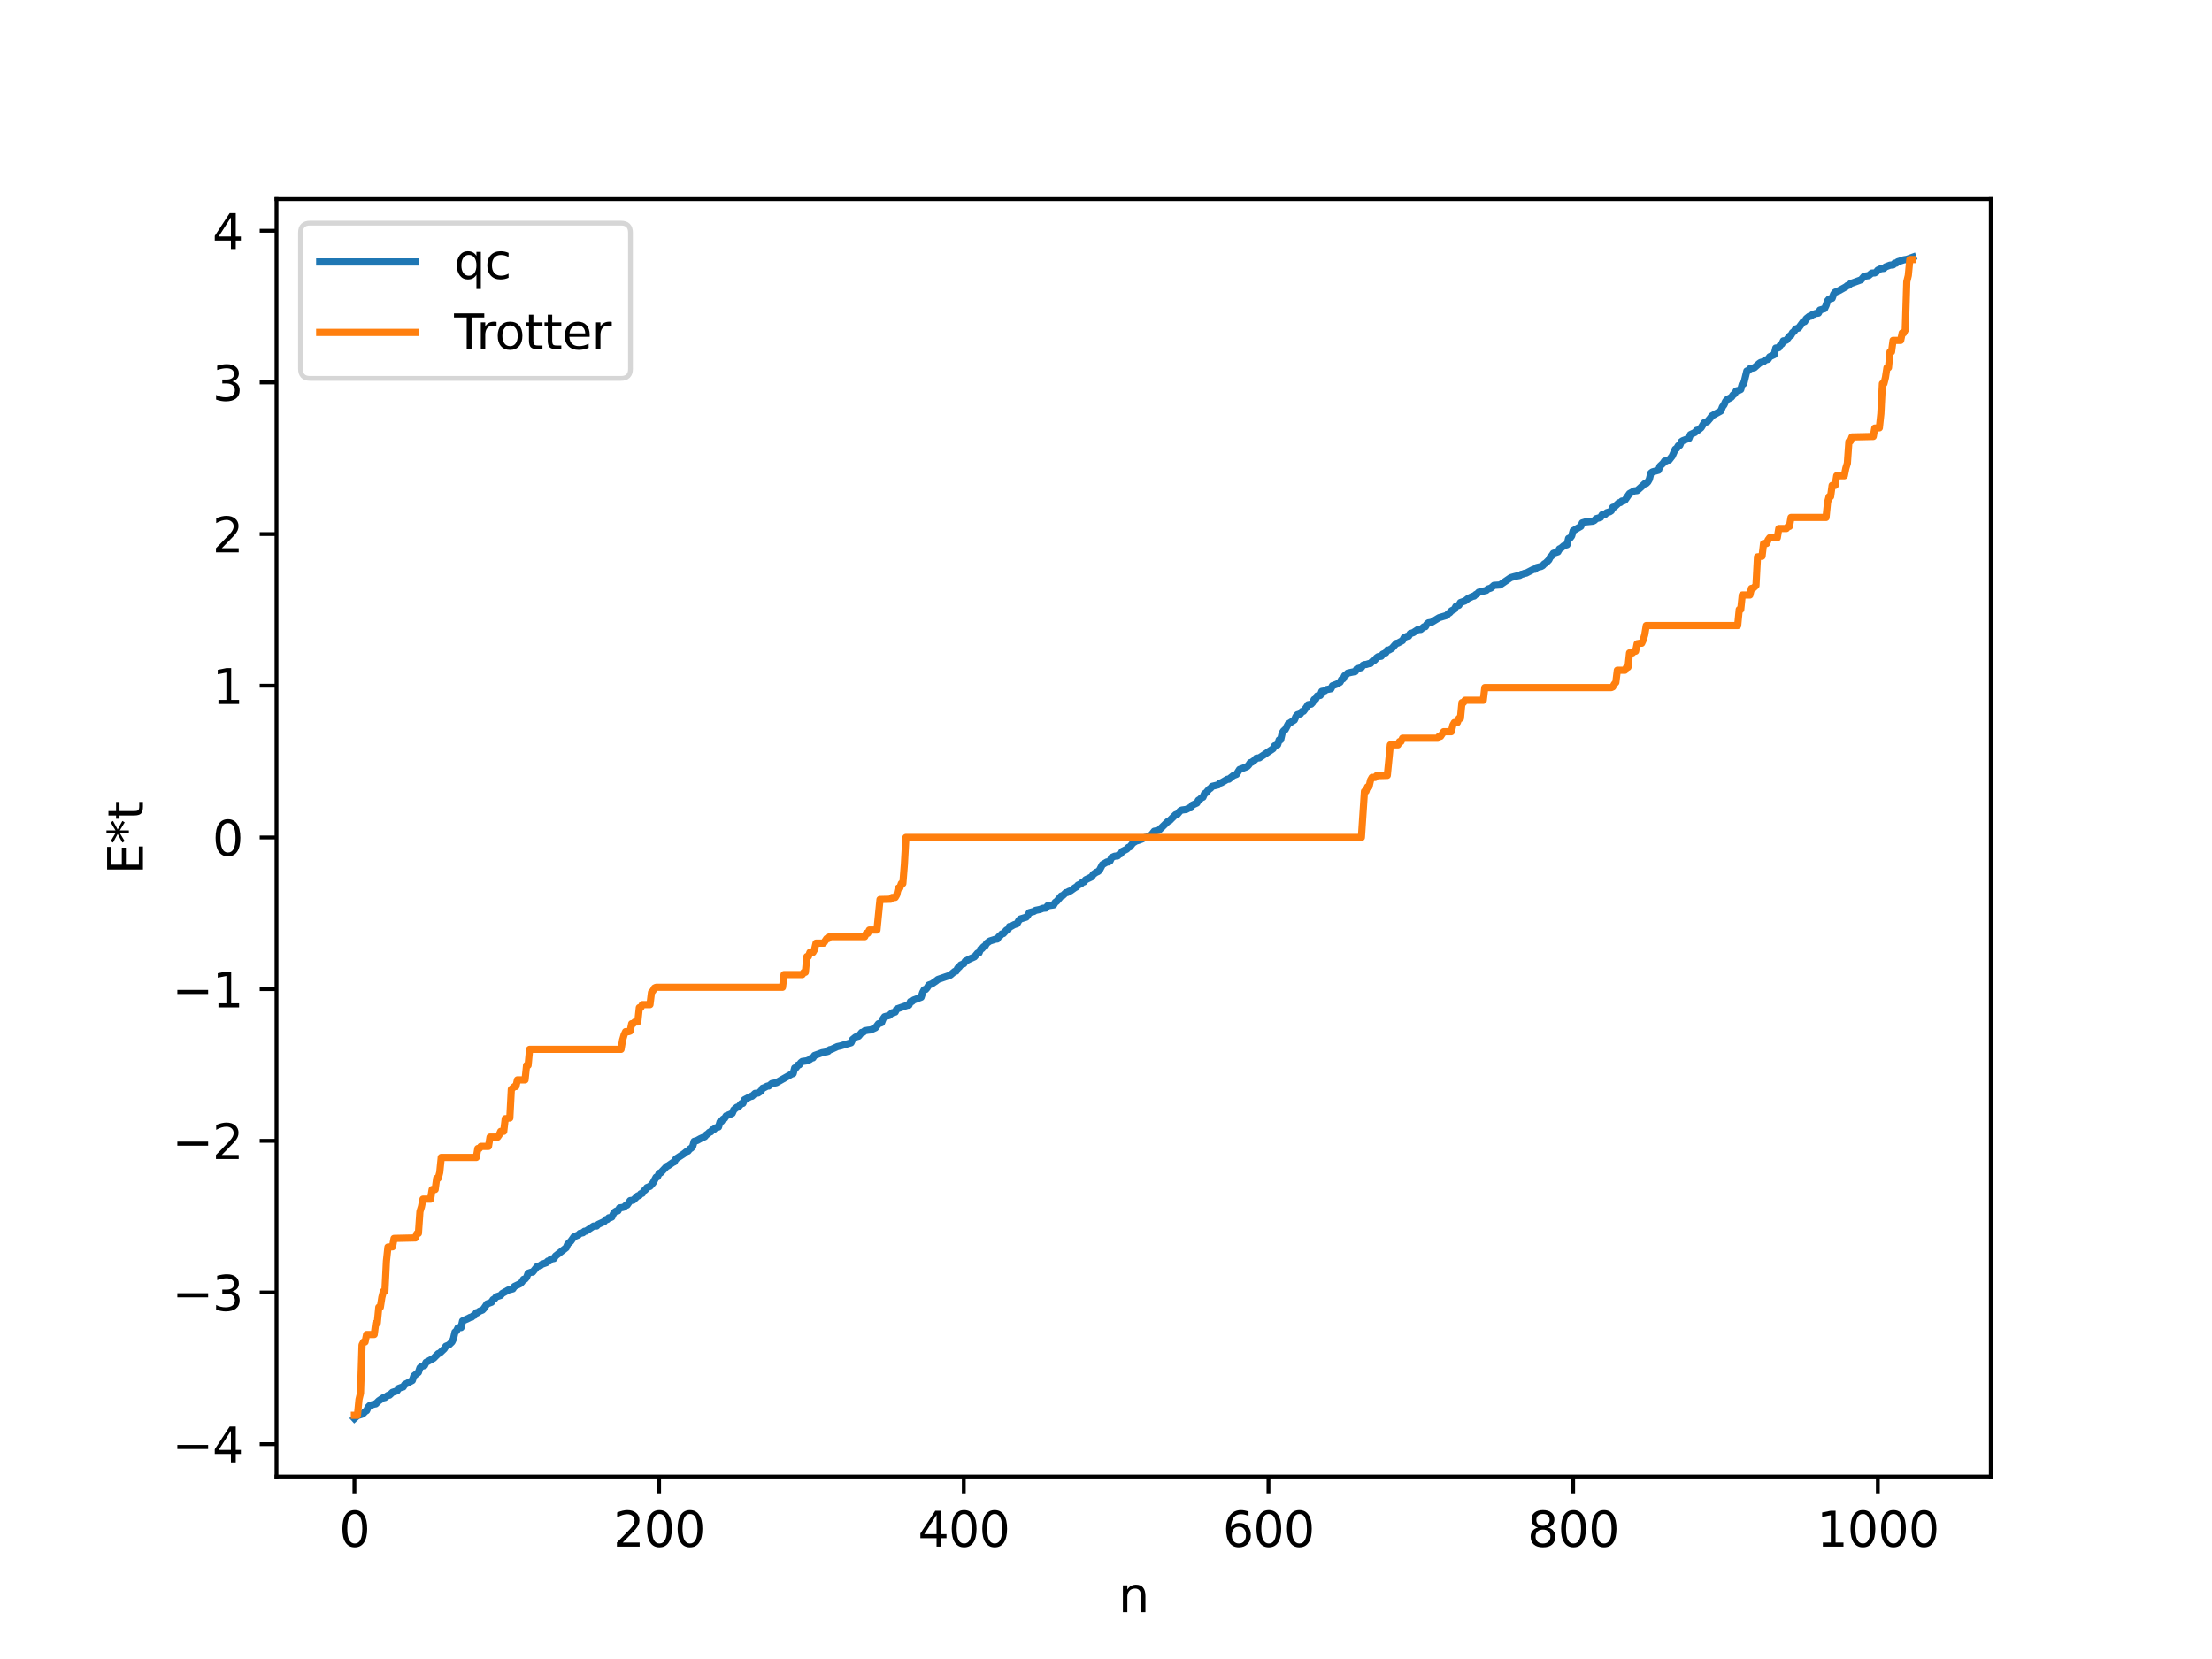 <?xml version="1.0" encoding="utf-8" standalone="no"?>
<!DOCTYPE svg PUBLIC "-//W3C//DTD SVG 1.1//EN"
  "http://www.w3.org/Graphics/SVG/1.1/DTD/svg11.dtd">
<svg xmlns:xlink="http://www.w3.org/1999/xlink" width="460.8pt" height="345.6pt" viewBox="0 0 460.8 345.6" xmlns="http://www.w3.org/2000/svg" version="1.1">
 <defs>
  <style type="text/css">*{stroke-linejoin: round; stroke-linecap: butt}</style>
 </defs>
 <g id="figure_1">
  <g id="patch_1">
   <path d="M 0 345.6 
L 460.8 345.6 
L 460.8 0 
L 0 0 
z
" style="fill: #ffffff"/>
  </g>
  <g id="axes_1">
   <g id="patch_2">
    <path d="M 57.6 307.584 
L 414.72 307.584 
L 414.72 41.472 
L 57.6 41.472 
z
" style="fill: #ffffff"/>
   </g>
   <g id="matplotlib.axis_1">
    <g id="xtick_1">
     <g id="line2d_1">
      <defs>
       <path id="m40c3c5acc3" d="M 0 0 
L 0 3.5 
" style="stroke: #000000; stroke-width: 0.8"/>
      </defs>
      <g>
       <use xlink:href="#m40c3c5acc3" x="73.833" y="307.584" style="stroke: #000000; stroke-width: 0.8"/>
      </g>
     </g>
     <g id="text_1">
      <!-- 0 -->
      <g transform="translate(70.651 322.182) scale(0.1 -0.1)">
       <defs>
        <path id="DejaVuSans-30" d="M 2034 4250 
Q 1547 4250 1301 3770 
Q 1056 3291 1056 2328 
Q 1056 1369 1301 889 
Q 1547 409 2034 409 
Q 2525 409 2770 889 
Q 3016 1369 3016 2328 
Q 3016 3291 2770 3770 
Q 2525 4250 2034 4250 
z
M 2034 4750 
Q 2819 4750 3233 4129 
Q 3647 3509 3647 2328 
Q 3647 1150 3233 529 
Q 2819 -91 2034 -91 
Q 1250 -91 836 529 
Q 422 1150 422 2328 
Q 422 3509 836 4129 
Q 1250 4750 2034 4750 
z
" transform="scale(0.016)"/>
       </defs>
       <use xlink:href="#DejaVuSans-30"/>
      </g>
     </g>
    </g>
    <g id="xtick_2">
     <g id="line2d_2">
      <g>
       <use xlink:href="#m40c3c5acc3" x="137.304" y="307.584" style="stroke: #000000; stroke-width: 0.8"/>
      </g>
     </g>
     <g id="text_2">
      <!-- 200 -->
      <g transform="translate(127.76 322.182) scale(0.1 -0.1)">
       <defs>
        <path id="DejaVuSans-32" d="M 1228 531 
L 3431 531 
L 3431 0 
L 469 0 
L 469 531 
Q 828 903 1448 1529 
Q 2069 2156 2228 2338 
Q 2531 2678 2651 2914 
Q 2772 3150 2772 3378 
Q 2772 3750 2511 3984 
Q 2250 4219 1831 4219 
Q 1534 4219 1204 4116 
Q 875 4013 500 3803 
L 500 4441 
Q 881 4594 1212 4672 
Q 1544 4750 1819 4750 
Q 2544 4750 2975 4387 
Q 3406 4025 3406 3419 
Q 3406 3131 3298 2873 
Q 3191 2616 2906 2266 
Q 2828 2175 2409 1742 
Q 1991 1309 1228 531 
z
" transform="scale(0.016)"/>
       </defs>
       <use xlink:href="#DejaVuSans-32"/>
       <use xlink:href="#DejaVuSans-30" x="63.623"/>
       <use xlink:href="#DejaVuSans-30" x="127.246"/>
      </g>
     </g>
    </g>
    <g id="xtick_3">
     <g id="line2d_3">
      <g>
       <use xlink:href="#m40c3c5acc3" x="200.775" y="307.584" style="stroke: #000000; stroke-width: 0.8"/>
      </g>
     </g>
     <g id="text_3">
      <!-- 400 -->
      <g transform="translate(191.231 322.182) scale(0.1 -0.1)">
       <defs>
        <path id="DejaVuSans-34" d="M 2419 4116 
L 825 1625 
L 2419 1625 
L 2419 4116 
z
M 2253 4666 
L 3047 4666 
L 3047 1625 
L 3713 1625 
L 3713 1100 
L 3047 1100 
L 3047 0 
L 2419 0 
L 2419 1100 
L 313 1100 
L 313 1709 
L 2253 4666 
z
" transform="scale(0.016)"/>
       </defs>
       <use xlink:href="#DejaVuSans-34"/>
       <use xlink:href="#DejaVuSans-30" x="63.623"/>
       <use xlink:href="#DejaVuSans-30" x="127.246"/>
      </g>
     </g>
    </g>
    <g id="xtick_4">
     <g id="line2d_4">
      <g>
       <use xlink:href="#m40c3c5acc3" x="264.246" y="307.584" style="stroke: #000000; stroke-width: 0.8"/>
      </g>
     </g>
     <g id="text_4">
      <!-- 600 -->
      <g transform="translate(254.702 322.182) scale(0.1 -0.1)">
       <defs>
        <path id="DejaVuSans-36" d="M 2113 2584 
Q 1688 2584 1439 2293 
Q 1191 2003 1191 1497 
Q 1191 994 1439 701 
Q 1688 409 2113 409 
Q 2538 409 2786 701 
Q 3034 994 3034 1497 
Q 3034 2003 2786 2293 
Q 2538 2584 2113 2584 
z
M 3366 4563 
L 3366 3988 
Q 3128 4100 2886 4159 
Q 2644 4219 2406 4219 
Q 1781 4219 1451 3797 
Q 1122 3375 1075 2522 
Q 1259 2794 1537 2939 
Q 1816 3084 2150 3084 
Q 2853 3084 3261 2657 
Q 3669 2231 3669 1497 
Q 3669 778 3244 343 
Q 2819 -91 2113 -91 
Q 1303 -91 875 529 
Q 447 1150 447 2328 
Q 447 3434 972 4092 
Q 1497 4750 2381 4750 
Q 2619 4750 2861 4703 
Q 3103 4656 3366 4563 
z
" transform="scale(0.016)"/>
       </defs>
       <use xlink:href="#DejaVuSans-36"/>
       <use xlink:href="#DejaVuSans-30" x="63.623"/>
       <use xlink:href="#DejaVuSans-30" x="127.246"/>
      </g>
     </g>
    </g>
    <g id="xtick_5">
     <g id="line2d_5">
      <g>
       <use xlink:href="#m40c3c5acc3" x="327.717" y="307.584" style="stroke: #000000; stroke-width: 0.8"/>
      </g>
     </g>
     <g id="text_5">
      <!-- 800 -->
      <g transform="translate(318.173 322.182) scale(0.1 -0.1)">
       <defs>
        <path id="DejaVuSans-38" d="M 2034 2216 
Q 1584 2216 1326 1975 
Q 1069 1734 1069 1313 
Q 1069 891 1326 650 
Q 1584 409 2034 409 
Q 2484 409 2743 651 
Q 3003 894 3003 1313 
Q 3003 1734 2745 1975 
Q 2488 2216 2034 2216 
z
M 1403 2484 
Q 997 2584 770 2862 
Q 544 3141 544 3541 
Q 544 4100 942 4425 
Q 1341 4750 2034 4750 
Q 2731 4750 3128 4425 
Q 3525 4100 3525 3541 
Q 3525 3141 3298 2862 
Q 3072 2584 2669 2484 
Q 3125 2378 3379 2068 
Q 3634 1759 3634 1313 
Q 3634 634 3220 271 
Q 2806 -91 2034 -91 
Q 1263 -91 848 271 
Q 434 634 434 1313 
Q 434 1759 690 2068 
Q 947 2378 1403 2484 
z
M 1172 3481 
Q 1172 3119 1398 2916 
Q 1625 2713 2034 2713 
Q 2441 2713 2670 2916 
Q 2900 3119 2900 3481 
Q 2900 3844 2670 4047 
Q 2441 4250 2034 4250 
Q 1625 4250 1398 4047 
Q 1172 3844 1172 3481 
z
" transform="scale(0.016)"/>
       </defs>
       <use xlink:href="#DejaVuSans-38"/>
       <use xlink:href="#DejaVuSans-30" x="63.623"/>
       <use xlink:href="#DejaVuSans-30" x="127.246"/>
      </g>
     </g>
    </g>
    <g id="xtick_6">
     <g id="line2d_6">
      <g>
       <use xlink:href="#m40c3c5acc3" x="391.188" y="307.584" style="stroke: #000000; stroke-width: 0.8"/>
      </g>
     </g>
     <g id="text_6">
      <!-- 1000 -->
      <g transform="translate(378.463 322.182) scale(0.1 -0.1)">
       <defs>
        <path id="DejaVuSans-31" d="M 794 531 
L 1825 531 
L 1825 4091 
L 703 3866 
L 703 4441 
L 1819 4666 
L 2450 4666 
L 2450 531 
L 3481 531 
L 3481 0 
L 794 0 
L 794 531 
z
" transform="scale(0.016)"/>
       </defs>
       <use xlink:href="#DejaVuSans-31"/>
       <use xlink:href="#DejaVuSans-30" x="63.623"/>
       <use xlink:href="#DejaVuSans-30" x="127.246"/>
       <use xlink:href="#DejaVuSans-30" x="190.869"/>
      </g>
     </g>
    </g>
    <g id="text_7">
     <!-- n -->
     <g transform="translate(232.991 335.861) scale(0.1 -0.1)">
      <defs>
       <path id="DejaVuSans-6e" d="M 3513 2113 
L 3513 0 
L 2938 0 
L 2938 2094 
Q 2938 2591 2744 2837 
Q 2550 3084 2163 3084 
Q 1697 3084 1428 2787 
Q 1159 2491 1159 1978 
L 1159 0 
L 581 0 
L 581 3500 
L 1159 3500 
L 1159 2956 
Q 1366 3272 1645 3428 
Q 1925 3584 2291 3584 
Q 2894 3584 3203 3211 
Q 3513 2838 3513 2113 
z
" transform="scale(0.016)"/>
      </defs>
      <use xlink:href="#DejaVuSans-6e"/>
     </g>
    </g>
   </g>
   <g id="matplotlib.axis_2">
    <g id="ytick_1">
     <g id="line2d_7">
      <defs>
       <path id="m68ea5c5731" d="M 0 0 
L -3.5 0 
" style="stroke: #000000; stroke-width: 0.8"/>
      </defs>
      <g>
       <use xlink:href="#m68ea5c5731" x="57.6" y="300.843" style="stroke: #000000; stroke-width: 0.8"/>
      </g>
     </g>
     <g id="text_8">
      <!-- −4 -->
      <g transform="translate(35.858 304.642) scale(0.1 -0.1)">
       <defs>
        <path id="DejaVuSans-2212" d="M 678 2272 
L 4684 2272 
L 4684 1741 
L 678 1741 
L 678 2272 
z
" transform="scale(0.016)"/>
       </defs>
       <use xlink:href="#DejaVuSans-2212"/>
       <use xlink:href="#DejaVuSans-34" x="83.789"/>
      </g>
     </g>
    </g>
    <g id="ytick_2">
     <g id="line2d_8">
      <g>
       <use xlink:href="#m68ea5c5731" x="57.6" y="269.246" style="stroke: #000000; stroke-width: 0.8"/>
      </g>
     </g>
     <g id="text_9">
      <!-- −3 -->
      <g transform="translate(35.858 273.045) scale(0.1 -0.1)">
       <defs>
        <path id="DejaVuSans-33" d="M 2597 2516 
Q 3050 2419 3304 2112 
Q 3559 1806 3559 1356 
Q 3559 666 3084 287 
Q 2609 -91 1734 -91 
Q 1441 -91 1130 -33 
Q 819 25 488 141 
L 488 750 
Q 750 597 1062 519 
Q 1375 441 1716 441 
Q 2309 441 2620 675 
Q 2931 909 2931 1356 
Q 2931 1769 2642 2001 
Q 2353 2234 1838 2234 
L 1294 2234 
L 1294 2753 
L 1863 2753 
Q 2328 2753 2575 2939 
Q 2822 3125 2822 3475 
Q 2822 3834 2567 4026 
Q 2313 4219 1838 4219 
Q 1578 4219 1281 4162 
Q 984 4106 628 3988 
L 628 4550 
Q 988 4650 1302 4700 
Q 1616 4750 1894 4750 
Q 2613 4750 3031 4423 
Q 3450 4097 3450 3541 
Q 3450 3153 3228 2886 
Q 3006 2619 2597 2516 
z
" transform="scale(0.016)"/>
       </defs>
       <use xlink:href="#DejaVuSans-2212"/>
       <use xlink:href="#DejaVuSans-33" x="83.789"/>
      </g>
     </g>
    </g>
    <g id="ytick_3">
     <g id="line2d_9">
      <g>
       <use xlink:href="#m68ea5c5731" x="57.6" y="237.649" style="stroke: #000000; stroke-width: 0.8"/>
      </g>
     </g>
     <g id="text_10">
      <!-- −2 -->
      <g transform="translate(35.858 241.448) scale(0.1 -0.1)">
       <use xlink:href="#DejaVuSans-2212"/>
       <use xlink:href="#DejaVuSans-32" x="83.789"/>
      </g>
     </g>
    </g>
    <g id="ytick_4">
     <g id="line2d_10">
      <g>
       <use xlink:href="#m68ea5c5731" x="57.6" y="206.052" style="stroke: #000000; stroke-width: 0.8"/>
      </g>
     </g>
     <g id="text_11">
      <!-- −1 -->
      <g transform="translate(35.858 209.851) scale(0.1 -0.1)">
       <use xlink:href="#DejaVuSans-2212"/>
       <use xlink:href="#DejaVuSans-31" x="83.789"/>
      </g>
     </g>
    </g>
    <g id="ytick_5">
     <g id="line2d_11">
      <g>
       <use xlink:href="#m68ea5c5731" x="57.6" y="174.455" style="stroke: #000000; stroke-width: 0.8"/>
      </g>
     </g>
     <g id="text_12">
      <!-- 0 -->
      <g transform="translate(44.237 178.254) scale(0.1 -0.1)">
       <use xlink:href="#DejaVuSans-30"/>
      </g>
     </g>
    </g>
    <g id="ytick_6">
     <g id="line2d_12">
      <g>
       <use xlink:href="#m68ea5c5731" x="57.6" y="142.858" style="stroke: #000000; stroke-width: 0.8"/>
      </g>
     </g>
     <g id="text_13">
      <!-- 1 -->
      <g transform="translate(44.237 146.657) scale(0.1 -0.1)">
       <use xlink:href="#DejaVuSans-31"/>
      </g>
     </g>
    </g>
    <g id="ytick_7">
     <g id="line2d_13">
      <g>
       <use xlink:href="#m68ea5c5731" x="57.6" y="111.261" style="stroke: #000000; stroke-width: 0.8"/>
      </g>
     </g>
     <g id="text_14">
      <!-- 2 -->
      <g transform="translate(44.237 115.06) scale(0.1 -0.1)">
       <use xlink:href="#DejaVuSans-32"/>
      </g>
     </g>
    </g>
    <g id="ytick_8">
     <g id="line2d_14">
      <g>
       <use xlink:href="#m68ea5c5731" x="57.6" y="79.664" style="stroke: #000000; stroke-width: 0.8"/>
      </g>
     </g>
     <g id="text_15">
      <!-- 3 -->
      <g transform="translate(44.237 83.463) scale(0.1 -0.1)">
       <use xlink:href="#DejaVuSans-33"/>
      </g>
     </g>
    </g>
    <g id="ytick_9">
     <g id="line2d_15">
      <g>
       <use xlink:href="#m68ea5c5731" x="57.6" y="48.067" style="stroke: #000000; stroke-width: 0.8"/>
      </g>
     </g>
     <g id="text_16">
      <!-- 4 -->
      <g transform="translate(44.237 51.866) scale(0.1 -0.1)">
       <use xlink:href="#DejaVuSans-34"/>
      </g>
     </g>
    </g>
    <g id="text_17">
     <!-- E*t -->
     <g transform="translate(29.778 182.148) rotate(-90) scale(0.1 -0.1)">
      <defs>
       <path id="DejaVuSans-45" d="M 628 4666 
L 3578 4666 
L 3578 4134 
L 1259 4134 
L 1259 2753 
L 3481 2753 
L 3481 2222 
L 1259 2222 
L 1259 531 
L 3634 531 
L 3634 0 
L 628 0 
L 628 4666 
z
" transform="scale(0.016)"/>
       <path id="DejaVuSans-2a" d="M 3009 3897 
L 1888 3291 
L 3009 2681 
L 2828 2375 
L 1778 3009 
L 1778 1831 
L 1422 1831 
L 1422 3009 
L 372 2375 
L 191 2681 
L 1313 3291 
L 191 3897 
L 372 4206 
L 1422 3572 
L 1422 4750 
L 1778 4750 
L 1778 3572 
L 2828 4206 
L 3009 3897 
z
" transform="scale(0.016)"/>
       <path id="DejaVuSans-74" d="M 1172 4494 
L 1172 3500 
L 2356 3500 
L 2356 3053 
L 1172 3053 
L 1172 1153 
Q 1172 725 1289 603 
Q 1406 481 1766 481 
L 2356 481 
L 2356 0 
L 1766 0 
Q 1100 0 847 248 
Q 594 497 594 1153 
L 594 3053 
L 172 3053 
L 172 3500 
L 594 3500 
L 594 4494 
L 1172 4494 
z
" transform="scale(0.016)"/>
      </defs>
      <use xlink:href="#DejaVuSans-45"/>
      <use xlink:href="#DejaVuSans-2a" x="63.184"/>
      <use xlink:href="#DejaVuSans-74" x="113.184"/>
     </g>
    </g>
   </g>
   <g id="line2d_16">
    <path d="M 73.833 295.488 
L 74.467 294.906 
L 75.42 294.614 
L 75.737 294.402 
L 76.054 294.05 
L 76.372 293.867 
L 76.689 293.143 
L 77.006 292.812 
L 77.958 292.505 
L 78.276 292.452 
L 78.91 291.822 
L 79.862 291.173 
L 80.18 291.143 
L 80.815 290.685 
L 81.132 290.642 
L 81.767 290.04 
L 82.719 289.741 
L 83.036 289.233 
L 83.671 288.998 
L 83.988 288.93 
L 84.305 288.425 
L 85.892 287.584 
L 86.21 286.638 
L 87.162 285.891 
L 87.479 284.946 
L 87.796 284.655 
L 88.431 284.462 
L 88.748 283.801 
L 90.335 282.953 
L 91.287 281.99 
L 91.605 281.879 
L 92.557 280.977 
L 92.874 280.451 
L 93.509 280.175 
L 94.143 279.568 
L 94.461 278.907 
L 94.778 277.502 
L 95.096 277.253 
L 95.413 276.587 
L 96.048 276.557 
L 96.365 275.178 
L 97.634 274.605 
L 97.952 274.421 
L 98.269 274.381 
L 98.586 274.088 
L 98.904 273.976 
L 99.221 273.463 
L 99.539 273.436 
L 99.856 273.161 
L 100.491 272.92 
L 100.808 272.59 
L 101.443 271.647 
L 102.077 271.396 
L 102.395 271.282 
L 102.712 270.741 
L 103.029 270.581 
L 103.347 270.169 
L 104.299 269.853 
L 104.616 269.461 
L 105.886 268.742 
L 106.838 268.495 
L 107.155 267.995 
L 108.424 267.378 
L 108.742 267.04 
L 109.059 266.504 
L 109.377 266.468 
L 109.694 266.094 
L 110.011 265.246 
L 110.646 265.029 
L 110.963 265.005 
L 111.915 263.82 
L 112.55 263.655 
L 112.867 263.38 
L 113.82 263.042 
L 114.137 262.7 
L 114.454 262.682 
L 114.772 262.289 
L 115.406 262.176 
L 115.724 261.644 
L 117.945 259.923 
L 118.262 259.172 
L 118.897 258.583 
L 119.532 257.687 
L 120.167 257.398 
L 120.484 257.277 
L 120.801 256.942 
L 121.436 256.808 
L 121.753 256.501 
L 122.071 256.474 
L 123.658 255.412 
L 124.292 255.401 
L 124.61 255.063 
L 125.879 254.476 
L 126.196 254.086 
L 126.514 254.04 
L 126.831 253.684 
L 127.148 253.668 
L 127.466 253.525 
L 127.783 252.834 
L 128.1 252.445 
L 128.418 252.259 
L 128.735 252.242 
L 129.053 251.632 
L 129.687 251.535 
L 130.005 251.447 
L 130.322 251.137 
L 130.639 251.033 
L 131.274 250.107 
L 131.909 250.021 
L 132.861 249.12 
L 133.178 249.055 
L 133.496 248.662 
L 133.813 248.593 
L 134.13 248.064 
L 134.448 247.865 
L 134.765 247.396 
L 135.4 247.139 
L 136.034 246.427 
L 136.669 245.239 
L 136.986 245.138 
L 137.304 244.42 
L 137.621 244.325 
L 138.891 242.977 
L 139.208 242.84 
L 140.16 242.174 
L 140.477 242.03 
L 140.795 241.435 
L 142.381 240.403 
L 143.016 239.891 
L 143.334 239.801 
L 143.651 239.378 
L 143.968 239.196 
L 144.286 238.868 
L 144.603 237.758 
L 145.238 237.569 
L 145.872 237.212 
L 146.824 236.781 
L 147.142 236.389 
L 147.459 236.197 
L 147.777 235.871 
L 148.094 235.774 
L 148.411 235.348 
L 148.729 235.297 
L 149.046 234.968 
L 149.681 234.769 
L 149.998 233.713 
L 150.315 233.6 
L 150.633 233.125 
L 150.95 232.979 
L 151.267 232.455 
L 152.22 232.081 
L 152.537 231.928 
L 152.854 231.205 
L 153.489 230.661 
L 153.806 230.617 
L 154.441 229.901 
L 154.758 229.855 
L 155.076 229.101 
L 156.345 228.42 
L 156.662 228.372 
L 157.297 227.768 
L 157.932 227.701 
L 158.567 227.255 
L 158.884 226.682 
L 159.201 226.585 
L 159.836 226.249 
L 160.153 226.234 
L 160.788 225.718 
L 161.74 225.544 
L 164.914 223.741 
L 165.231 223.641 
L 165.548 222.477 
L 165.866 222.398 
L 166.183 221.887 
L 166.5 221.827 
L 166.818 221.371 
L 167.135 221.122 
L 168.087 220.988 
L 168.722 220.713 
L 169.039 220.414 
L 169.357 220.379 
L 169.674 219.873 
L 171.261 219.297 
L 171.896 219.186 
L 172.53 219.005 
L 172.848 218.667 
L 173.165 218.614 
L 174.434 218.025 
L 175.069 217.887 
L 177.291 217.227 
L 177.608 216.545 
L 178.243 216.023 
L 178.877 215.846 
L 179.512 215.068 
L 179.829 215.039 
L 180.147 214.728 
L 180.781 214.611 
L 181.416 214.543 
L 182.368 214.105 
L 183.003 213.262 
L 183.638 213.05 
L 183.955 212.249 
L 184.272 211.803 
L 185.224 211.536 
L 185.859 210.978 
L 186.494 210.827 
L 186.811 210.185 
L 189.033 209.415 
L 189.35 209.386 
L 189.667 208.649 
L 189.985 208.632 
L 190.302 208.333 
L 191.889 207.742 
L 192.206 206.764 
L 192.524 206.169 
L 192.841 206.114 
L 193.158 205.743 
L 193.476 205.201 
L 194.11 204.965 
L 195.062 204.305 
L 195.38 204.038 
L 197.919 203.169 
L 198.871 202.372 
L 199.188 202.307 
L 199.505 201.684 
L 199.823 201.464 
L 200.14 201.016 
L 200.775 200.756 
L 201.092 200.239 
L 202.044 199.754 
L 202.996 199.329 
L 203.631 198.564 
L 203.948 198.518 
L 204.266 197.75 
L 204.583 197.605 
L 204.9 197.216 
L 205.218 197.06 
L 205.535 196.511 
L 206.17 196.039 
L 207.439 195.634 
L 207.757 195.614 
L 208.074 195.127 
L 208.391 194.904 
L 208.709 194.541 
L 209.026 194.473 
L 209.661 193.764 
L 209.978 193.719 
L 210.296 193.011 
L 210.613 193.002 
L 211.248 192.632 
L 211.882 192.424 
L 212.2 191.812 
L 212.517 191.457 
L 213.786 191.063 
L 214.104 190.693 
L 214.421 190.123 
L 215.373 189.871 
L 215.691 189.65 
L 216.643 189.456 
L 217.277 189.215 
L 217.912 189.16 
L 218.229 188.695 
L 219.499 188.514 
L 219.816 187.98 
L 220.134 187.772 
L 220.768 187.02 
L 221.086 186.651 
L 221.403 186.562 
L 222.038 185.954 
L 222.355 185.922 
L 222.672 185.688 
L 222.99 185.596 
L 223.942 184.917 
L 224.259 184.758 
L 224.577 184.388 
L 225.211 184.11 
L 225.529 183.748 
L 225.846 183.701 
L 226.163 183.272 
L 227.433 182.665 
L 227.75 182.147 
L 228.385 181.704 
L 228.702 181.583 
L 229.02 181.329 
L 229.654 180.121 
L 230.606 179.565 
L 230.924 179.556 
L 231.241 179.363 
L 231.558 178.65 
L 232.193 178.365 
L 232.828 178.298 
L 233.145 177.982 
L 233.462 177.852 
L 233.78 177.365 
L 234.732 176.891 
L 235.049 176.52 
L 235.367 176.423 
L 236.001 175.621 
L 236.636 175.217 
L 237.271 175.032 
L 237.905 174.788 
L 238.54 174.465 
L 238.858 174.42 
L 239.492 174.1 
L 239.81 173.984 
L 240.444 173.166 
L 241.396 172.977 
L 243.3 171.11 
L 243.618 170.976 
L 244.887 169.709 
L 245.205 169.69 
L 245.839 168.931 
L 246.157 168.75 
L 247.109 168.629 
L 247.743 168.295 
L 248.061 168.271 
L 248.378 167.723 
L 249.33 167.283 
L 249.648 166.702 
L 249.965 166.517 
L 250.282 166.194 
L 250.6 166.077 
L 250.917 165.343 
L 251.234 165.154 
L 251.869 164.412 
L 252.186 164.213 
L 252.504 163.809 
L 253.773 163.503 
L 254.091 163.126 
L 254.408 163.073 
L 255.677 162.33 
L 255.995 162.318 
L 256.947 161.551 
L 257.581 161.309 
L 258.216 160.298 
L 259.486 159.827 
L 259.803 159.686 
L 260.12 159.365 
L 260.438 158.882 
L 260.755 158.791 
L 261.39 158.326 
L 261.707 157.954 
L 262.342 157.878 
L 265.198 155.972 
L 265.515 155.365 
L 266.15 155.146 
L 266.467 154.137 
L 266.785 154.11 
L 267.102 152.714 
L 267.42 152.227 
L 267.737 152.001 
L 268.372 150.802 
L 269.641 149.996 
L 269.958 149.279 
L 270.276 148.889 
L 270.91 148.705 
L 271.228 148.222 
L 271.545 148.172 
L 272.18 147.294 
L 272.497 146.812 
L 273.132 146.692 
L 273.449 146.36 
L 273.767 145.724 
L 274.084 145.641 
L 274.401 144.983 
L 275.036 144.871 
L 275.353 144.036 
L 275.988 143.922 
L 276.305 143.664 
L 277.258 143.491 
L 277.575 142.858 
L 278.527 142.499 
L 279.162 142.125 
L 279.479 141.551 
L 279.796 141.411 
L 280.114 140.758 
L 280.431 140.571 
L 280.748 140.23 
L 281.383 140.084 
L 282.335 139.893 
L 282.653 139.353 
L 283.605 139.067 
L 283.922 138.596 
L 284.239 138.448 
L 284.557 138.436 
L 285.191 138.238 
L 285.509 138.215 
L 285.826 137.823 
L 286.143 137.697 
L 286.461 137.434 
L 286.778 137.024 
L 287.096 136.8 
L 287.73 136.712 
L 288.048 136.276 
L 288.682 136 
L 289 135.448 
L 289.317 135.434 
L 289.952 135.082 
L 290.586 134.36 
L 290.904 134.023 
L 291.221 133.961 
L 292.173 133.442 
L 292.491 132.852 
L 293.125 132.546 
L 293.443 132.536 
L 293.76 131.999 
L 294.395 131.799 
L 295.347 131.166 
L 295.981 131.125 
L 296.616 130.579 
L 296.934 130.557 
L 297.251 130.006 
L 297.568 129.75 
L 298.203 129.643 
L 299.79 128.675 
L 301.377 128.207 
L 301.694 127.823 
L 302.011 127.645 
L 302.329 127.26 
L 302.963 126.928 
L 303.281 126.325 
L 303.915 126.09 
L 304.233 125.522 
L 305.185 125.19 
L 305.82 124.687 
L 306.772 124.236 
L 307.089 124.175 
L 307.406 123.855 
L 307.724 123.7 
L 308.041 123.366 
L 308.993 123.14 
L 309.628 122.995 
L 309.945 122.7 
L 310.58 122.502 
L 311.215 121.939 
L 312.484 121.852 
L 314.705 120.333 
L 315.34 120.149 
L 315.975 119.986 
L 316.61 119.87 
L 316.927 119.637 
L 317.244 119.591 
L 317.562 119.429 
L 317.879 119.412 
L 319.466 118.593 
L 319.783 118.587 
L 320.1 118.238 
L 321.053 118.002 
L 321.37 117.837 
L 321.687 117.474 
L 322.005 117.293 
L 322.639 116.661 
L 322.957 116.04 
L 323.274 115.771 
L 323.591 115.264 
L 324.543 114.958 
L 324.861 114.345 
L 325.178 114.204 
L 325.813 113.657 
L 326.448 113.479 
L 326.765 112.168 
L 327.082 112.083 
L 327.4 111.667 
L 327.717 110.565 
L 329.304 109.655 
L 329.621 108.925 
L 330.256 108.733 
L 331.843 108.568 
L 332.16 108.411 
L 332.477 108.06 
L 333.429 107.791 
L 333.747 107.237 
L 334.381 107.156 
L 334.699 106.804 
L 335.334 106.61 
L 335.651 106.409 
L 335.968 105.679 
L 336.286 105.625 
L 337.238 104.739 
L 337.555 104.686 
L 337.872 104.377 
L 338.19 104.35 
L 338.507 104.189 
L 339.459 102.814 
L 340.411 102.271 
L 341.046 102.2 
L 341.681 101.64 
L 342.633 100.753 
L 342.95 100.706 
L 343.267 100.396 
L 343.585 99.836 
L 343.902 98.555 
L 344.22 98.309 
L 345.489 97.956 
L 345.806 97.121 
L 346.441 96.519 
L 346.758 96.054 
L 347.076 96.032 
L 347.393 95.836 
L 347.71 95.832 
L 348.345 95.016 
L 348.98 93.588 
L 349.297 93.397 
L 349.615 92.85 
L 349.932 92.775 
L 350.249 92.011 
L 350.567 91.798 
L 351.201 91.559 
L 351.519 91.39 
L 351.836 91.35 
L 352.153 90.526 
L 353.105 90.076 
L 353.423 89.655 
L 353.74 89.613 
L 354.375 89.099 
L 355.01 88.06 
L 355.644 87.858 
L 356.279 87.116 
L 356.596 86.653 
L 358.5 85.597 
L 358.818 84.754 
L 359.135 84.34 
L 359.453 83.646 
L 359.77 83.244 
L 360.405 82.913 
L 360.722 82.716 
L 361.039 82.233 
L 361.357 82.033 
L 361.674 81.444 
L 362.309 81.289 
L 362.626 81.131 
L 362.943 80.015 
L 363.261 79.902 
L 363.896 77.288 
L 364.213 77.188 
L 364.53 76.809 
L 365.482 76.589 
L 366.434 75.747 
L 366.752 75.518 
L 367.386 75.336 
L 367.704 75.029 
L 368.339 74.839 
L 368.656 74.329 
L 369.608 73.875 
L 369.925 72.511 
L 370.56 72.428 
L 370.877 71.885 
L 371.195 71.662 
L 371.512 71.002 
L 371.829 70.986 
L 372.147 70.855 
L 372.781 70.03 
L 373.099 69.858 
L 373.416 69.291 
L 373.734 69.072 
L 374.051 68.543 
L 374.686 68.33 
L 375.638 67.027 
L 375.955 66.996 
L 376.272 66.401 
L 376.907 65.894 
L 377.224 65.863 
L 377.542 65.557 
L 377.859 65.502 
L 378.177 65.311 
L 378.811 65.228 
L 379.129 64.585 
L 380.081 64.304 
L 380.398 63.633 
L 380.715 62.667 
L 381.033 62.3 
L 381.667 62.141 
L 381.985 61.27 
L 382.302 60.864 
L 382.937 60.632 
L 384.524 59.75 
L 384.841 59.483 
L 385.158 59.417 
L 385.476 59.094 
L 387.697 58.286 
L 388.332 57.551 
L 389.284 57.413 
L 389.919 56.888 
L 390.553 56.846 
L 390.871 56.667 
L 391.188 56.261 
L 391.823 55.971 
L 392.458 55.907 
L 392.775 55.597 
L 393.727 55.235 
L 394.362 55.179 
L 394.679 54.839 
L 394.996 54.828 
L 395.314 54.538 
L 396.583 54.132 
L 397.218 54.027 
L 398.487 53.568 
L 398.487 53.568 
" clip-path="url(#p5f6e0b4b40)" style="fill: none; stroke: #1f77b4; stroke-width: 1.5; stroke-linecap: square"/>
   </g>
   <g id="line2d_17">
    <path d="M 73.833 294.84 
L 74.467 294.84 
L 74.785 291.534 
L 75.102 290.225 
L 75.42 280.172 
L 75.737 279.555 
L 76.054 279.555 
L 76.372 277.999 
L 77.958 277.999 
L 78.276 275.617 
L 78.593 275.617 
L 78.91 272.328 
L 79.228 272.328 
L 79.545 270.275 
L 79.862 269.006 
L 80.18 269.006 
L 80.497 262.735 
L 80.815 259.783 
L 81.767 259.732 
L 82.084 257.985 
L 86.527 257.886 
L 86.844 256.998 
L 87.162 256.929 
L 87.479 252.384 
L 87.796 251.38 
L 88.114 249.806 
L 89.7 249.806 
L 90.018 247.796 
L 90.653 247.796 
L 90.97 245.461 
L 91.287 245.461 
L 91.605 244.245 
L 91.922 241.116 
L 99.221 241.116 
L 99.539 239.252 
L 99.856 239.252 
L 100.173 238.811 
L 101.76 238.811 
L 102.077 236.878 
L 103.664 236.878 
L 103.981 236.442 
L 104.299 235.689 
L 104.934 235.689 
L 105.251 233.039 
L 105.568 233.039 
L 105.886 232.905 
L 106.203 232.905 
L 106.52 226.924 
L 107.155 226.334 
L 107.472 226.334 
L 107.79 224.956 
L 109.377 224.956 
L 109.694 221.934 
L 110.011 221.934 
L 110.329 218.595 
L 129.37 218.595 
L 129.687 216.697 
L 130.005 215.604 
L 130.322 214.913 
L 130.957 214.913 
L 131.274 214.799 
L 131.591 213.247 
L 131.909 213.247 
L 132.226 212.892 
L 132.861 212.892 
L 133.178 209.904 
L 133.496 209.904 
L 133.813 209.279 
L 135.4 209.279 
L 135.717 206.731 
L 136.034 206.387 
L 136.352 205.812 
L 136.669 205.667 
L 163.01 205.667 
L 163.327 203.022 
L 167.135 203.022 
L 167.453 202.539 
L 167.77 202.539 
L 168.087 199.266 
L 168.405 199.266 
L 168.722 198.392 
L 169.357 198.392 
L 169.674 197.828 
L 169.991 196.478 
L 171.578 196.478 
L 172.213 195.526 
L 172.53 195.526 
L 172.848 195.122 
L 180.147 195.122 
L 180.464 194.427 
L 180.781 194.427 
L 181.099 193.745 
L 182.686 193.745 
L 183.32 187.383 
L 185.542 187.326 
L 185.859 186.957 
L 186.494 186.957 
L 186.811 186.399 
L 187.129 185 
L 187.446 185 
L 187.763 184.052 
L 188.081 184.052 
L 188.398 180.096 
L 188.715 174.455 
L 283.605 174.455 
L 284.239 164.858 
L 284.557 164.858 
L 284.874 163.91 
L 285.191 163.91 
L 285.509 162.511 
L 285.826 161.953 
L 286.461 161.953 
L 286.778 161.583 
L 289 161.527 
L 289.634 155.165 
L 291.221 155.165 
L 291.539 154.483 
L 291.856 154.483 
L 292.173 153.788 
L 299.472 153.788 
L 299.79 153.384 
L 300.107 153.384 
L 300.742 152.432 
L 302.329 152.432 
L 302.646 151.082 
L 302.963 150.518 
L 303.598 150.518 
L 303.915 149.644 
L 304.233 149.644 
L 304.55 146.371 
L 304.867 146.371 
L 305.185 145.888 
L 308.993 145.888 
L 309.31 143.243 
L 335.651 143.243 
L 335.968 143.098 
L 336.286 142.523 
L 336.603 142.179 
L 336.92 139.631 
L 338.507 139.631 
L 338.824 139.005 
L 339.142 139.005 
L 339.459 136.017 
L 340.094 136.017 
L 340.411 135.663 
L 340.729 135.663 
L 341.046 134.111 
L 341.681 133.997 
L 341.998 133.997 
L 342.315 133.306 
L 342.633 132.212 
L 342.95 130.315 
L 361.991 130.315 
L 362.309 126.976 
L 362.626 126.976 
L 362.943 123.953 
L 364.53 123.953 
L 364.848 122.576 
L 365.165 122.576 
L 365.8 121.985 
L 366.117 116.004 
L 366.434 116.004 
L 366.752 115.871 
L 367.069 115.871 
L 367.386 113.221 
L 368.021 113.221 
L 368.339 112.467 
L 368.656 112.031 
L 370.243 112.031 
L 370.56 110.099 
L 372.147 110.099 
L 372.464 109.658 
L 372.781 109.658 
L 373.099 107.794 
L 380.398 107.794 
L 380.715 104.665 
L 381.033 103.449 
L 381.35 103.449 
L 381.667 101.113 
L 382.302 101.113 
L 382.62 99.103 
L 384.206 99.103 
L 384.524 97.53 
L 384.841 96.525 
L 385.158 91.981 
L 385.476 91.912 
L 385.793 91.024 
L 390.236 90.925 
L 390.553 89.178 
L 391.505 89.127 
L 391.823 86.175 
L 392.14 79.904 
L 392.458 79.904 
L 392.775 78.635 
L 393.092 76.582 
L 393.41 76.582 
L 393.727 73.292 
L 394.044 73.292 
L 394.362 70.91 
L 395.948 70.91 
L 396.266 69.355 
L 396.583 69.355 
L 396.9 68.738 
L 397.218 58.685 
L 397.535 57.376 
L 397.853 54.07 
L 398.487 54.07 
L 398.487 54.07 
" clip-path="url(#p5f6e0b4b40)" style="fill: none; stroke: #ff7f0e; stroke-width: 1.5; stroke-linecap: square"/>
   </g>
   <g id="patch_3">
    <path d="M 57.6 307.584 
L 57.6 41.472 
" style="fill: none; stroke: #000000; stroke-width: 0.8; stroke-linejoin: miter; stroke-linecap: square"/>
   </g>
   <g id="patch_4">
    <path d="M 414.72 307.584 
L 414.72 41.472 
" style="fill: none; stroke: #000000; stroke-width: 0.8; stroke-linejoin: miter; stroke-linecap: square"/>
   </g>
   <g id="patch_5">
    <path d="M 57.6 307.584 
L 414.72 307.584 
" style="fill: none; stroke: #000000; stroke-width: 0.8; stroke-linejoin: miter; stroke-linecap: square"/>
   </g>
   <g id="patch_6">
    <path d="M 57.6 41.472 
L 414.72 41.472 
" style="fill: none; stroke: #000000; stroke-width: 0.8; stroke-linejoin: miter; stroke-linecap: square"/>
   </g>
   <g id="legend_1">
    <g id="patch_7">
     <path d="M 64.6 78.828 
L 129.342 78.828 
Q 131.342 78.828 131.342 76.828 
L 131.342 48.472 
Q 131.342 46.472 129.342 46.472 
L 64.6 46.472 
Q 62.6 46.472 62.6 48.472 
L 62.6 76.828 
Q 62.6 78.828 64.6 78.828 
z
" style="fill: #ffffff; opacity: 0.8; stroke: #cccccc; stroke-linejoin: miter"/>
    </g>
    <g id="line2d_18">
     <path d="M 66.6 54.57 
L 76.6 54.57 
L 86.6 54.57 
" style="fill: none; stroke: #1f77b4; stroke-width: 1.5; stroke-linecap: square"/>
    </g>
    <g id="text_18">
     <!-- qc -->
     <g transform="translate(94.6 58.07) scale(0.1 -0.1)">
      <defs>
       <path id="DejaVuSans-71" d="M 947 1747 
Q 947 1113 1208 752 
Q 1469 391 1925 391 
Q 2381 391 2643 752 
Q 2906 1113 2906 1747 
Q 2906 2381 2643 2742 
Q 2381 3103 1925 3103 
Q 1469 3103 1208 2742 
Q 947 2381 947 1747 
z
M 2906 525 
Q 2725 213 2448 61 
Q 2172 -91 1784 -91 
Q 1150 -91 751 415 
Q 353 922 353 1747 
Q 353 2572 751 3078 
Q 1150 3584 1784 3584 
Q 2172 3584 2448 3432 
Q 2725 3281 2906 2969 
L 2906 3500 
L 3481 3500 
L 3481 -1331 
L 2906 -1331 
L 2906 525 
z
" transform="scale(0.016)"/>
       <path id="DejaVuSans-63" d="M 3122 3366 
L 3122 2828 
Q 2878 2963 2633 3030 
Q 2388 3097 2138 3097 
Q 1578 3097 1268 2742 
Q 959 2388 959 1747 
Q 959 1106 1268 751 
Q 1578 397 2138 397 
Q 2388 397 2633 464 
Q 2878 531 3122 666 
L 3122 134 
Q 2881 22 2623 -34 
Q 2366 -91 2075 -91 
Q 1284 -91 818 406 
Q 353 903 353 1747 
Q 353 2603 823 3093 
Q 1294 3584 2113 3584 
Q 2378 3584 2631 3529 
Q 2884 3475 3122 3366 
z
" transform="scale(0.016)"/>
      </defs>
      <use xlink:href="#DejaVuSans-71"/>
      <use xlink:href="#DejaVuSans-63" x="63.477"/>
     </g>
    </g>
    <g id="line2d_19">
     <path d="M 66.6 69.249 
L 76.6 69.249 
L 86.6 69.249 
" style="fill: none; stroke: #ff7f0e; stroke-width: 1.5; stroke-linecap: square"/>
    </g>
    <g id="text_19">
     <!-- Trotter -->
     <g transform="translate(94.6 72.749) scale(0.1 -0.1)">
      <defs>
       <path id="DejaVuSans-54" d="M -19 4666 
L 3928 4666 
L 3928 4134 
L 2272 4134 
L 2272 0 
L 1638 0 
L 1638 4134 
L -19 4134 
L -19 4666 
z
" transform="scale(0.016)"/>
       <path id="DejaVuSans-72" d="M 2631 2963 
Q 2534 3019 2420 3045 
Q 2306 3072 2169 3072 
Q 1681 3072 1420 2755 
Q 1159 2438 1159 1844 
L 1159 0 
L 581 0 
L 581 3500 
L 1159 3500 
L 1159 2956 
Q 1341 3275 1631 3429 
Q 1922 3584 2338 3584 
Q 2397 3584 2469 3576 
Q 2541 3569 2628 3553 
L 2631 2963 
z
" transform="scale(0.016)"/>
       <path id="DejaVuSans-6f" d="M 1959 3097 
Q 1497 3097 1228 2736 
Q 959 2375 959 1747 
Q 959 1119 1226 758 
Q 1494 397 1959 397 
Q 2419 397 2687 759 
Q 2956 1122 2956 1747 
Q 2956 2369 2687 2733 
Q 2419 3097 1959 3097 
z
M 1959 3584 
Q 2709 3584 3137 3096 
Q 3566 2609 3566 1747 
Q 3566 888 3137 398 
Q 2709 -91 1959 -91 
Q 1206 -91 779 398 
Q 353 888 353 1747 
Q 353 2609 779 3096 
Q 1206 3584 1959 3584 
z
" transform="scale(0.016)"/>
       <path id="DejaVuSans-65" d="M 3597 1894 
L 3597 1613 
L 953 1613 
Q 991 1019 1311 708 
Q 1631 397 2203 397 
Q 2534 397 2845 478 
Q 3156 559 3463 722 
L 3463 178 
Q 3153 47 2828 -22 
Q 2503 -91 2169 -91 
Q 1331 -91 842 396 
Q 353 884 353 1716 
Q 353 2575 817 3079 
Q 1281 3584 2069 3584 
Q 2775 3584 3186 3129 
Q 3597 2675 3597 1894 
z
M 3022 2063 
Q 3016 2534 2758 2815 
Q 2500 3097 2075 3097 
Q 1594 3097 1305 2825 
Q 1016 2553 972 2059 
L 3022 2063 
z
" transform="scale(0.016)"/>
      </defs>
      <use xlink:href="#DejaVuSans-54"/>
      <use xlink:href="#DejaVuSans-72" x="46.334"/>
      <use xlink:href="#DejaVuSans-6f" x="85.197"/>
      <use xlink:href="#DejaVuSans-74" x="146.379"/>
      <use xlink:href="#DejaVuSans-74" x="185.588"/>
      <use xlink:href="#DejaVuSans-65" x="224.797"/>
      <use xlink:href="#DejaVuSans-72" x="286.32"/>
     </g>
    </g>
   </g>
  </g>
 </g>
 <defs>
  <clipPath id="p5f6e0b4b40">
   <rect x="57.6" y="41.472" width="357.12" height="266.112"/>
  </clipPath>
 </defs>
</svg>
